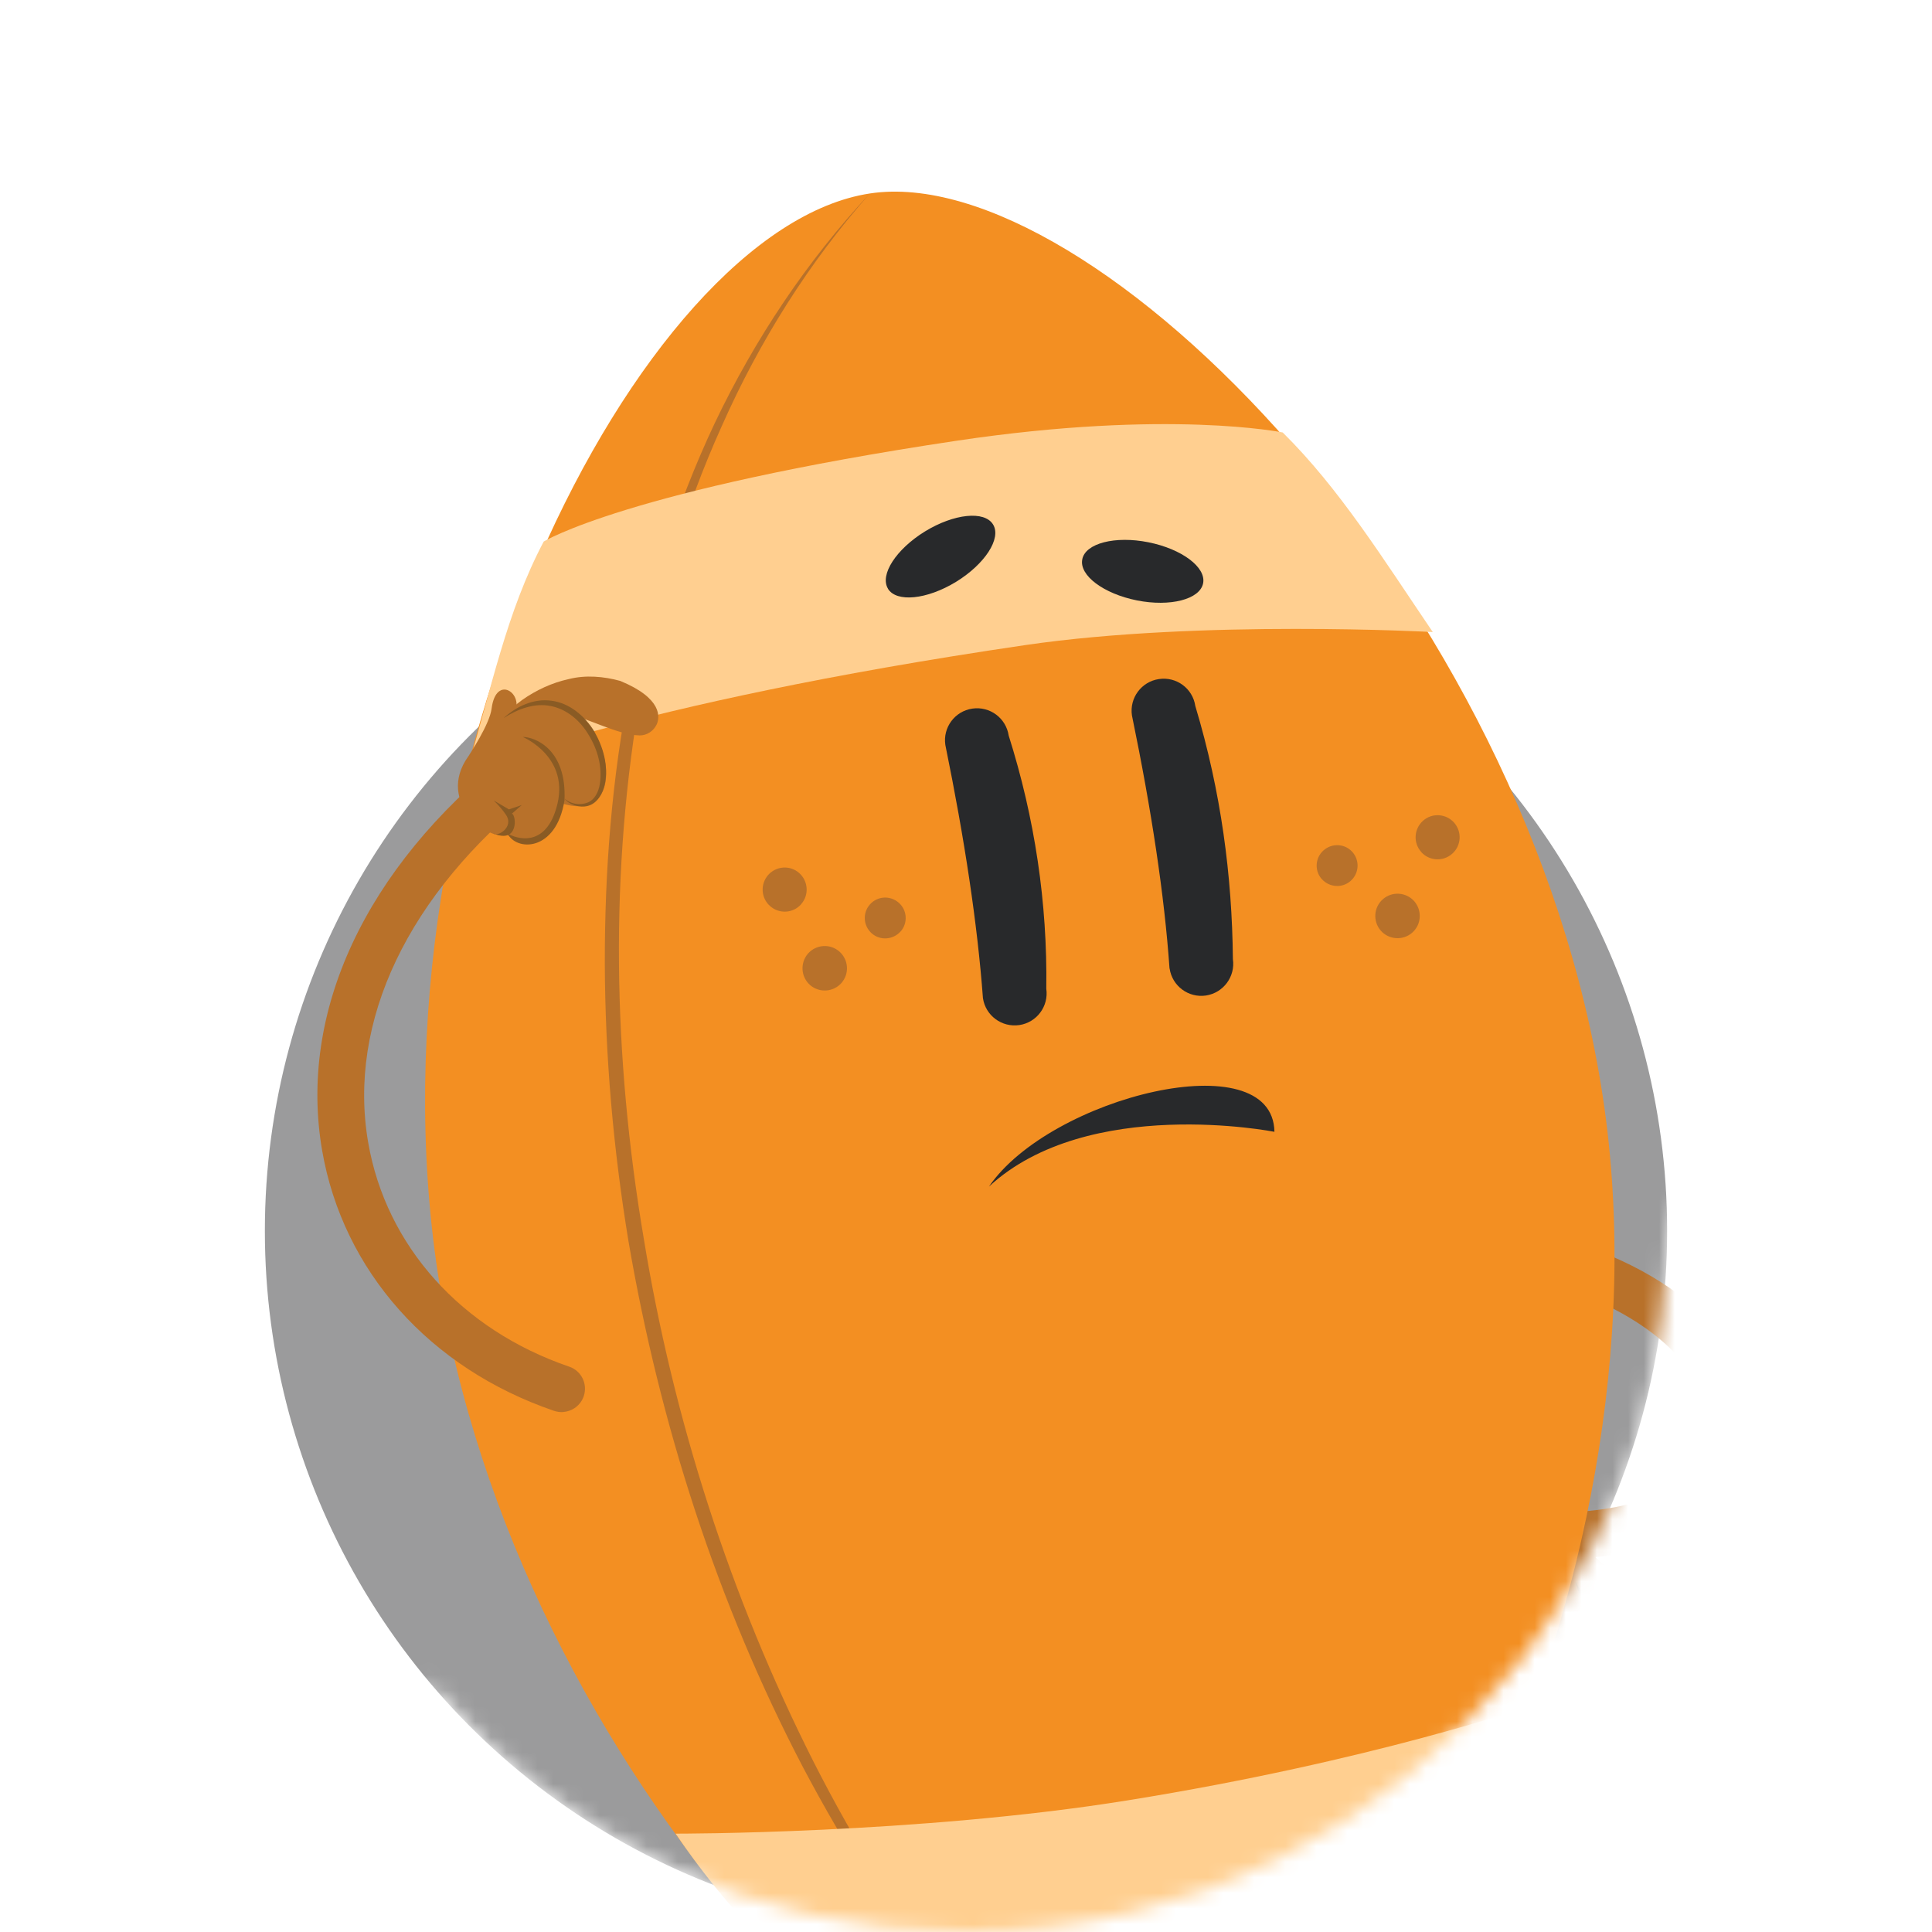 <svg width="124" height="124" viewBox="0 0 124 124" fill="none" xmlns="http://www.w3.org/2000/svg">
<mask id="mask0_2437_9391" style="mask-type:alpha" maskUnits="userSpaceOnUse" x="2" y="1" width="120" height="123">
<path d="M107 80C107 80 106.721 88.078 104.5 94C101.5 102 97.34 106.862 97.34 106.862C89.099 117.3 76.332 124 62 124C48.433 124 36.268 117.996 28.017 108.5C25.754 105.895 29.861 111.976 27 114C21.185 118.113 8.5 121.564 8.5 114C8.5 107.914 17 60.623 17 48.5C17 46.993 2 39.489 2 38C2 23.275 2 1.5 2 1.5H122V42.5V59C122 59 107 73.737 107 80Z" fill="#E6E7E8"/>
</mask>
<g mask="url(#mask0_2437_9391)">
<circle cx="62" cy="79" r="45" fill="#9B9B9C"/>
<path d="M99.41 101.737C99.41 101.737 100.97 106.588 103.393 105.069C105 103.845 101.724 102.078 101.43 101.261" fill="#8A5B24"/>
<path d="M101.182 98.461C101.182 98.461 103.176 101.437 105.532 101.938C107.888 102.444 107.082 104.563 104.597 104.082C102.112 103.591 101.115 101.514 101.115 101.514C101.115 101.514 101.637 104.092 104.106 105.524C105.341 106.242 104.732 107.885 103.548 107.694C102.36 107.503 98.847 104.991 99.456 102.811C99.456 102.811 99.249 103.447 100.577 106.676C101.197 108.19 99.084 109.967 97.798 106.004C96.63 102.408 97.612 96.29 100.939 96.792L101.177 98.461H101.182Z" fill="#B8712A"/>
<path d="M99.384 102.372C99.162 103.178 99.28 104.098 99.678 104.868C100.066 105.643 100.65 106.309 101.332 106.831C102.029 107.332 102.768 107.797 103.729 107.849C104.225 107.844 104.69 107.503 104.84 107.048C104.995 106.588 104.783 106.097 104.447 105.86C104.695 106.196 104.783 106.624 104.587 106.94C104.416 107.26 104.065 107.436 103.729 107.41C103.409 107.374 103.006 107.213 102.67 107.027C102.324 106.847 101.983 106.635 101.673 106.387C101.037 105.911 100.489 105.322 100.061 104.656C99.637 103.989 99.379 103.214 99.384 102.372Z" fill="#8A5B24"/>
<path d="M100.045 100.052C108.441 100.052 112.032 96.182 112.601 92.56C113.277 88.23 109.909 82.562 100.861 79.669C100.071 79.416 99.229 79.85 98.976 80.64C98.722 81.426 99.156 82.273 99.947 82.526C107.268 84.867 110.1 89.129 109.64 92.1C109.165 95.159 105.486 97.055 100.05 97.055C99.224 97.055 98.552 97.727 98.552 98.554C98.552 99.38 99.224 100.052 100.05 100.052H100.045Z" fill="#B8712A"/>
<path d="M102.871 70.384C107.744 102.475 87.815 137.78 75.146 139.703C60.627 141.904 32.974 113.822 28.102 81.73C23.235 49.639 40.998 14.665 55.832 12.417C70.041 10.257 97.999 38.293 102.871 70.384Z" fill="#F38F22"/>
<path d="M74.852 139.744C69.752 136.696 65.422 132.541 61.712 127.953C57.982 123.37 54.871 118.302 52.2 113.042C46.878 102.496 43.22 91.119 41.313 79.462C39.35 67.832 39.092 55.855 41.179 44.23C42.223 38.422 43.902 32.718 46.331 27.334C48.728 21.935 51.9 16.861 55.832 12.417C51.782 16.752 48.449 21.759 45.886 27.132C43.344 32.516 41.567 38.252 40.425 44.09C39.267 49.934 38.808 55.901 38.818 61.854C38.839 67.806 39.366 73.758 40.332 79.633C42.337 91.362 46.01 102.842 51.523 113.398C54.303 118.658 57.501 123.716 61.34 128.268C65.2 132.784 69.674 136.84 74.857 139.749L74.852 139.744Z" fill="#B8712A"/>
<path d="M91.954 40.566C91.954 40.566 77.084 39.75 65.804 41.403C40.048 45.185 29.946 49.567 29.946 49.567C31.564 44.09 32.504 39.295 34.896 34.758C34.896 34.758 40.249 31.452 61.423 28.284C75.007 26.254 82.328 27.757 82.328 27.757C85.986 31.379 88.74 35.823 91.959 40.566H91.954Z" fill="#FFCF90"/>
<path d="M92.228 122.977C92.228 122.977 84.906 126.041 75.172 127.55C65.438 129.059 53.347 128.94 53.347 128.94C49.689 125.364 46.61 122.466 43.36 117.687C43.36 117.687 58.886 117.723 72.361 115.553C88.094 113.026 98.371 109.435 98.371 109.435C96.563 114.984 94.713 118.477 92.228 122.983V122.977Z" fill="#FFCF90"/>
<path d="M57.801 59.782C57.321 60.324 56.489 60.381 55.951 59.906C55.404 59.425 55.352 58.599 55.827 58.056C56.303 57.508 57.135 57.457 57.682 57.937C58.225 58.407 58.282 59.244 57.806 59.782H57.801Z" fill="#B8712A"/>
<path d="M51.425 58.03C50.914 58.619 50.02 58.676 49.431 58.159C48.842 57.648 48.785 56.754 49.296 56.165C49.813 55.576 50.707 55.514 51.291 56.03C51.88 56.552 51.937 57.446 51.42 58.03H51.425Z" fill="#B8712A"/>
<path d="M54.009 63.088C53.492 63.677 52.588 63.739 51.993 63.223C51.399 62.701 51.343 61.802 51.859 61.203C52.381 60.614 53.28 60.551 53.874 61.073C54.468 61.595 54.525 62.494 54.009 63.088Z" fill="#B8712A"/>
<path d="M91.205 54.672C91.716 55.261 92.61 55.318 93.199 54.801C93.788 54.289 93.845 53.395 93.334 52.806C92.817 52.217 91.923 52.155 91.339 52.672C90.75 53.194 90.693 54.088 91.21 54.672H91.205Z" fill="#B8712A"/>
<path d="M88.621 59.73C89.138 60.319 90.042 60.381 90.636 59.864C91.23 59.343 91.287 58.444 90.771 57.844C90.249 57.255 89.35 57.193 88.755 57.715C88.161 58.237 88.105 59.136 88.621 59.73Z" fill="#B8712A"/>
<path d="M84.834 56.418C85.314 56.961 86.146 57.017 86.684 56.542C87.231 56.062 87.283 55.235 86.808 54.692C86.332 54.145 85.5 54.093 84.953 54.573C84.41 55.044 84.353 55.881 84.829 56.418H84.834Z" fill="#B8712A"/>
<path d="M75.069 62.164C75.234 63.285 76.278 64.06 77.399 63.895C78.52 63.724 79.295 62.68 79.13 61.559C79.078 56.227 78.375 50.822 76.717 45.309C76.551 44.188 75.508 43.413 74.381 43.584C73.26 43.749 72.485 44.793 72.65 45.914C73.906 52 74.733 57.446 75.063 62.164H75.069Z" fill="#28292B"/>
<path d="M63.087 64.06C63.252 65.181 64.296 65.956 65.422 65.791C66.543 65.625 67.318 64.582 67.153 63.461C67.231 57.958 66.414 52.502 64.74 47.211C64.57 46.084 63.526 45.315 62.405 45.48C61.283 45.645 60.508 46.689 60.674 47.81C61.914 53.881 62.735 59.317 63.087 64.06Z" fill="#28292B"/>
<path d="M56.99 37.786C57.538 38.68 59.49 38.484 61.356 37.347C63.216 36.205 64.285 34.557 63.738 33.663C63.19 32.764 61.237 32.966 59.377 34.102C57.517 35.244 56.447 36.892 56.995 37.786H56.99Z" fill="#28292B"/>
<path d="M69.463 35.901C69.256 36.929 70.827 38.107 72.971 38.536C75.11 38.959 77.011 38.468 77.218 37.44C77.425 36.412 75.854 35.234 73.71 34.805C71.571 34.376 69.664 34.867 69.463 35.895V35.901Z" fill="#28292B"/>
<path d="M36.162 90.623C36.741 90.576 37.263 90.199 37.464 89.615C37.733 88.83 37.315 87.977 36.529 87.714C29.605 85.342 24.785 79.974 23.633 73.34C22.284 65.569 26.195 57.374 34.369 50.858C35.015 50.342 35.124 49.401 34.607 48.751C34.09 48.105 33.15 47.996 32.499 48.513C23.447 55.731 19.137 64.964 20.677 73.851C22.015 81.576 27.58 87.822 35.558 90.55C35.759 90.618 35.961 90.643 36.157 90.628L36.162 90.623Z" fill="#B8712A"/>
<path d="M31.533 47.397C31.962 47.123 32.401 46.921 32.855 46.761C33.3 46.586 33.754 46.456 34.199 46.343C35.087 46.11 35.981 46.012 36.844 45.991C37.537 46.002 39.655 47.175 41.05 47.2C41.525 47.206 41.954 46.916 42.151 46.487C42.347 46.059 42.538 44.829 39.81 43.703C38.751 43.413 37.593 43.31 36.508 43.584C35.418 43.821 34.4 44.302 33.517 44.922C32.649 45.557 31.853 46.343 31.45 47.33C31.44 47.355 31.45 47.386 31.481 47.397C31.497 47.402 31.517 47.397 31.527 47.397H31.533Z" fill="#B8712A"/>
<path d="M30.05 48.559C30.122 48.425 31.424 46.513 31.553 45.475C31.843 43.217 33.713 44.56 32.99 45.811C32.99 45.811 34.674 44.121 36.519 45.309C39.546 47.257 40.048 52.925 35.945 51.525C36.095 51.727 34.7 55.235 32.483 53.514C31.512 54.109 27.931 51.53 30.05 48.554V48.559Z" fill="#B8712A"/>
<path d="M31.662 53.483C31.879 53.752 33.041 53.111 32.463 52.279C32.081 51.727 31.677 51.37 31.677 51.37L32.664 51.949L33.486 51.67L32.855 52.223C33.15 52.31 33.295 54.196 31.667 53.489L31.662 53.483Z" fill="#8A5B24"/>
<path d="M33.563 47.304C33.563 47.304 36.674 48.606 35.707 51.861C34.886 54.708 32.731 53.633 32.561 53.473C33.108 54.646 35.692 54.703 36.229 51.375C36.389 48.074 34.318 47.299 33.563 47.299V47.304Z" fill="#8A5B24"/>
<path d="M36.214 51.22C36.358 51.468 36.638 51.602 36.896 51.69C37.164 51.773 37.459 51.799 37.743 51.721C38.343 51.556 38.689 50.926 38.813 50.357C39.071 49.159 38.715 47.944 38.136 46.932C37.526 45.945 36.544 45.118 35.392 44.973C34.24 44.813 33.134 45.345 32.323 46.089C33.243 45.495 34.318 45.103 35.346 45.314C36.369 45.511 37.242 46.245 37.785 47.175C38.348 48.084 38.668 49.226 38.503 50.29C38.425 50.817 38.172 51.344 37.686 51.52C37.227 51.696 36.606 51.618 36.214 51.23V51.22Z" fill="#8A5B24"/>
<path d="M81.796 72.642C81.796 72.642 69.84 70.276 63.474 76.156C67.417 70.394 81.698 66.855 81.796 72.642Z" fill="#28292B"/>
</g>
</svg>
